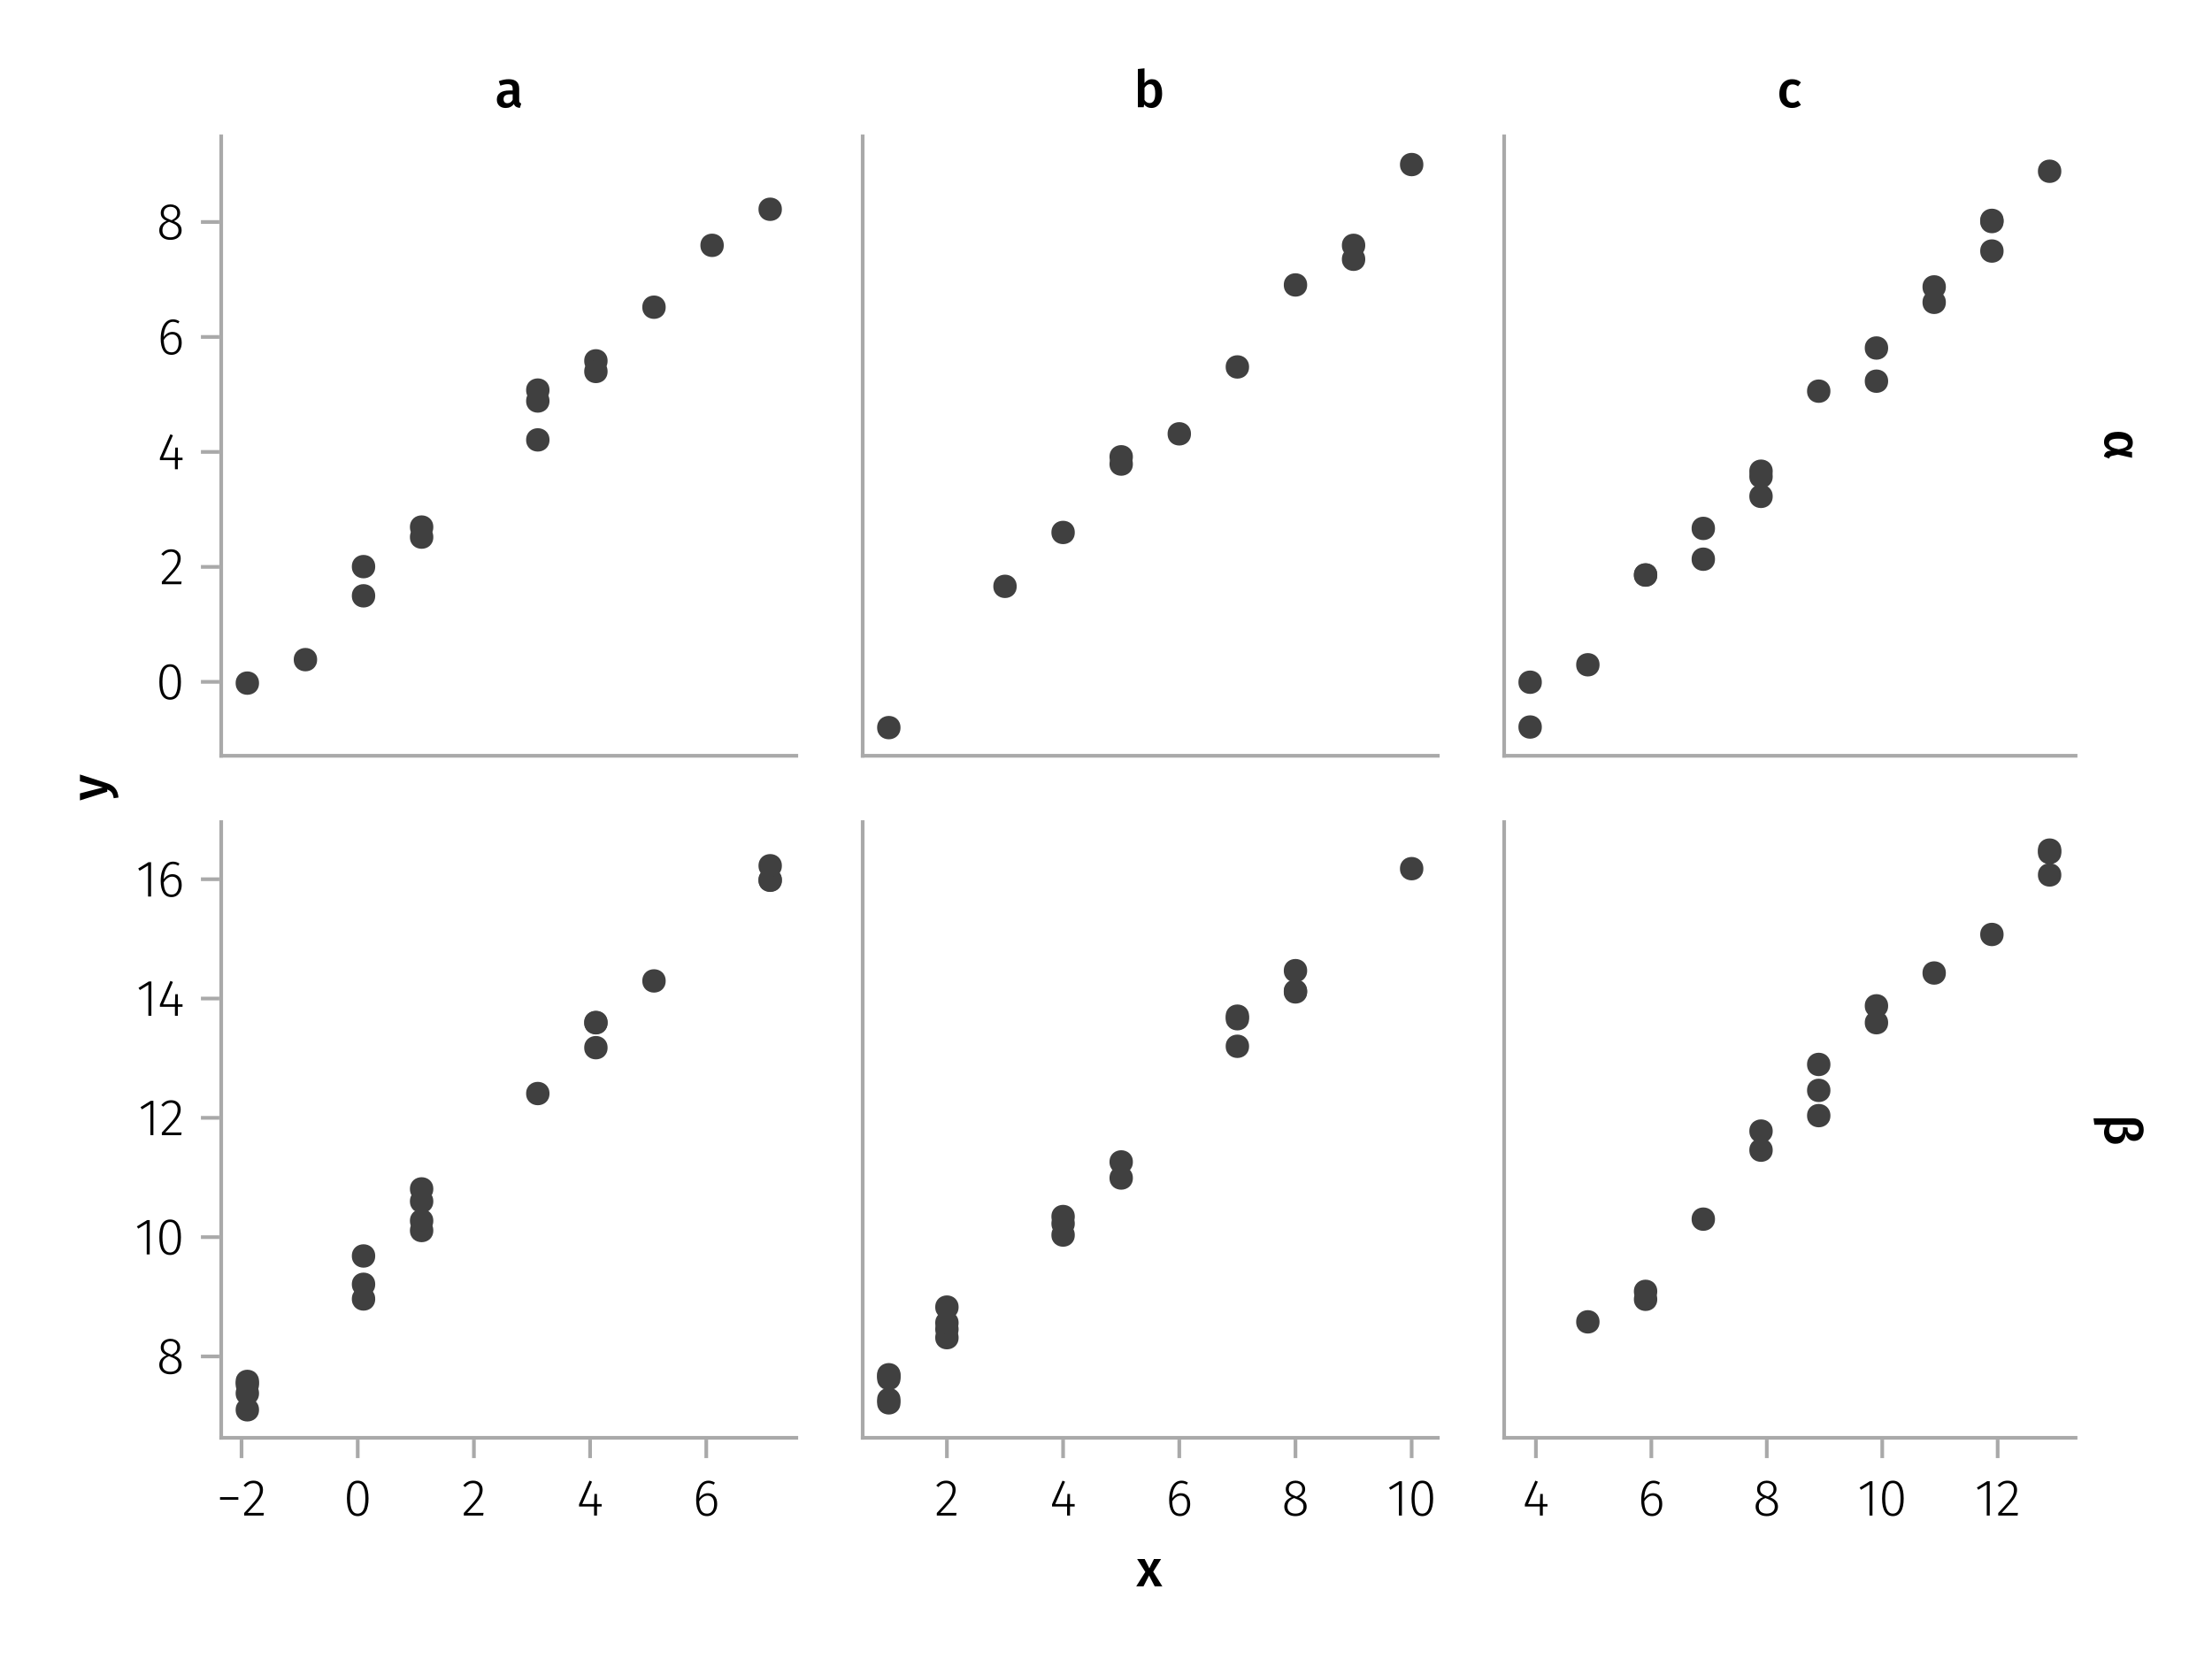 <?xml version="1.0" encoding="UTF-8"?>
<svg xmlns="http://www.w3.org/2000/svg" xmlns:xlink="http://www.w3.org/1999/xlink" width="600" height="450" viewBox="0 0 600 450">
<defs>
<g>
<g id="glyph-0-0-41eafbce">
<path d="M 3.844 -9.469 C 4.812 -9.469 5.539 -9.055 6.031 -8.234 C 6.531 -7.422 6.781 -6.223 6.781 -4.641 C 6.781 -3.078 6.531 -1.883 6.031 -1.062 C 5.531 -0.25 4.801 0.156 3.844 0.156 C 2.883 0.156 2.156 -0.25 1.656 -1.062 C 1.164 -1.883 0.922 -3.082 0.922 -4.656 C 0.922 -6.238 1.164 -7.438 1.656 -8.25 C 2.156 -9.062 2.883 -9.469 3.844 -9.469 Z M 3.844 -8.797 C 2.457 -8.797 1.766 -7.414 1.766 -4.656 C 1.766 -1.895 2.457 -0.516 3.844 -0.516 C 4.531 -0.516 5.047 -0.848 5.391 -1.516 C 5.742 -2.191 5.922 -3.234 5.922 -4.641 C 5.922 -6.055 5.742 -7.102 5.391 -7.781 C 5.047 -8.457 4.531 -8.797 3.844 -8.797 Z M 3.844 -8.797 "/>
</g>
<g id="glyph-0-1-41eafbce">
<path d="M 4.094 -9.312 L 4.094 0 L 3.281 0 L 3.281 -8.406 L 0.984 -6.984 L 0.609 -7.594 L 3.391 -9.312 Z M 4.094 -9.312 "/>
</g>
<g id="glyph-0-2-41eafbce">
<path d="M 6.766 -3.125 L 6.766 -2.453 L 5.5 -2.453 L 5.5 0 L 4.703 0 L 4.703 -2.453 L 0.625 -2.453 L 0.625 -3.047 L 3.469 -9.469 L 4.156 -9.188 L 1.5 -3.125 L 4.703 -3.125 L 4.797 -5.859 L 5.5 -5.859 L 5.5 -3.125 Z M 6.766 -3.125 "/>
</g>
<g id="glyph-1-0-41eafbce">
<path d="M 3.156 -9.469 C 3.938 -9.469 4.555 -9.238 5.016 -8.781 C 5.484 -8.32 5.719 -7.734 5.719 -7.016 C 5.719 -6.41 5.586 -5.844 5.328 -5.312 C 5.078 -4.781 4.68 -4.195 4.141 -3.562 C 3.609 -2.926 2.742 -1.977 1.547 -0.719 L 5.969 -0.719 L 5.859 0 L 0.609 0 L 0.609 -0.688 C 1.879 -2.051 2.789 -3.062 3.344 -3.719 C 3.906 -4.375 4.301 -4.941 4.531 -5.422 C 4.758 -5.898 4.875 -6.414 4.875 -6.969 C 4.875 -7.52 4.711 -7.957 4.391 -8.281 C 4.066 -8.613 3.641 -8.781 3.109 -8.781 C 2.68 -8.781 2.301 -8.691 1.969 -8.516 C 1.633 -8.336 1.316 -8.07 1.016 -7.719 L 0.469 -8.141 C 0.832 -8.586 1.234 -8.922 1.672 -9.141 C 2.109 -9.359 2.602 -9.469 3.156 -9.469 Z M 3.156 -9.469 "/>
</g>
<g id="glyph-1-1-41eafbce">
<path d="M 4.141 -6.062 C 4.859 -6.062 5.453 -5.812 5.922 -5.312 C 6.391 -4.812 6.625 -4.086 6.625 -3.141 C 6.625 -2.473 6.504 -1.891 6.266 -1.391 C 6.023 -0.891 5.695 -0.504 5.281 -0.234 C 4.863 0.023 4.395 0.156 3.875 0.156 C 2.852 0.156 2.102 -0.238 1.625 -1.031 C 1.156 -1.82 0.922 -2.879 0.922 -4.203 C 0.922 -5.273 1.055 -6.207 1.328 -7 C 1.598 -7.789 1.984 -8.398 2.484 -8.828 C 2.992 -9.254 3.594 -9.469 4.281 -9.469 C 4.906 -9.469 5.484 -9.285 6.016 -8.922 L 5.672 -8.359 C 5.223 -8.648 4.754 -8.797 4.266 -8.797 C 3.516 -8.797 2.914 -8.414 2.469 -7.656 C 2.02 -6.906 1.781 -5.914 1.75 -4.688 C 2.375 -5.602 3.172 -6.062 4.141 -6.062 Z M 3.875 -0.516 C 4.488 -0.516 4.961 -0.75 5.297 -1.219 C 5.629 -1.695 5.797 -2.328 5.797 -3.109 C 5.797 -3.879 5.633 -4.453 5.312 -4.828 C 4.988 -5.203 4.562 -5.391 4.031 -5.391 C 3.562 -5.391 3.133 -5.25 2.75 -4.969 C 2.363 -4.695 2.031 -4.32 1.75 -3.844 C 1.781 -2.758 1.961 -1.93 2.297 -1.359 C 2.629 -0.797 3.156 -0.516 3.875 -0.516 Z M 3.875 -0.516 "/>
</g>
<g id="glyph-1-2-41eafbce">
<path d="M 3.844 -9.469 C 4.812 -9.469 5.539 -9.055 6.031 -8.234 C 6.531 -7.422 6.781 -6.223 6.781 -4.641 C 6.781 -3.078 6.531 -1.883 6.031 -1.062 C 5.531 -0.25 4.801 0.156 3.844 0.156 C 2.883 0.156 2.156 -0.25 1.656 -1.062 C 1.164 -1.883 0.922 -3.082 0.922 -4.656 C 0.922 -6.238 1.164 -7.438 1.656 -8.25 C 2.156 -9.062 2.883 -9.469 3.844 -9.469 Z M 3.844 -8.797 C 2.457 -8.797 1.766 -7.414 1.766 -4.656 C 1.766 -1.895 2.457 -0.516 3.844 -0.516 C 4.531 -0.516 5.047 -0.848 5.391 -1.516 C 5.742 -2.191 5.922 -3.234 5.922 -4.641 C 5.922 -6.055 5.742 -7.102 5.391 -7.781 C 5.047 -8.457 4.531 -8.797 3.844 -8.797 Z M 3.844 -8.797 "/>
</g>
<g id="glyph-2-0-41eafbce">
<path d="M 6.766 -3.125 L 6.766 -2.453 L 5.5 -2.453 L 5.5 0 L 4.703 0 L 4.703 -2.453 L 0.625 -2.453 L 0.625 -3.047 L 3.469 -9.469 L 4.156 -9.188 L 1.5 -3.125 L 4.703 -3.125 L 4.797 -5.859 L 5.5 -5.859 L 5.5 -3.125 Z M 6.766 -3.125 "/>
</g>
<g id="glyph-3-0-41eafbce">
<path d="M 4.719 -4.922 C 5.438 -4.641 5.961 -4.301 6.297 -3.906 C 6.629 -3.52 6.797 -3.023 6.797 -2.422 C 6.797 -1.91 6.664 -1.457 6.406 -1.062 C 6.145 -0.676 5.785 -0.375 5.328 -0.156 C 4.867 0.051 4.336 0.156 3.734 0.156 C 3.141 0.156 2.613 0.051 2.156 -0.156 C 1.707 -0.375 1.359 -0.676 1.109 -1.062 C 0.859 -1.457 0.734 -1.906 0.734 -2.406 C 0.734 -3.602 1.406 -4.469 2.75 -5 C 2.195 -5.25 1.789 -5.539 1.531 -5.875 C 1.27 -6.207 1.141 -6.629 1.141 -7.141 C 1.141 -7.617 1.258 -8.035 1.5 -8.391 C 1.75 -8.742 2.07 -9.008 2.469 -9.188 C 2.875 -9.375 3.305 -9.469 3.766 -9.469 C 4.223 -9.469 4.648 -9.379 5.047 -9.203 C 5.453 -9.023 5.773 -8.758 6.016 -8.406 C 6.266 -8.062 6.391 -7.645 6.391 -7.156 C 6.391 -6.664 6.254 -6.242 5.984 -5.891 C 5.723 -5.547 5.301 -5.223 4.719 -4.922 Z M 1.953 -7.125 C 1.953 -6.676 2.082 -6.32 2.344 -6.062 C 2.602 -5.801 3.051 -5.551 3.688 -5.312 L 4.109 -5.172 C 4.641 -5.453 5.02 -5.738 5.25 -6.031 C 5.477 -6.332 5.594 -6.695 5.594 -7.125 C 5.594 -7.656 5.426 -8.066 5.094 -8.359 C 4.758 -8.66 4.316 -8.812 3.766 -8.812 C 3.234 -8.812 2.797 -8.66 2.453 -8.359 C 2.117 -8.066 1.953 -7.656 1.953 -7.125 Z M 3.75 -0.531 C 4.414 -0.531 4.945 -0.695 5.344 -1.031 C 5.738 -1.363 5.938 -1.828 5.938 -2.422 C 5.938 -2.797 5.863 -3.102 5.719 -3.344 C 5.582 -3.594 5.367 -3.805 5.078 -3.984 C 4.785 -4.172 4.379 -4.363 3.859 -4.562 L 3.391 -4.75 C 2.766 -4.5 2.305 -4.188 2.016 -3.812 C 1.734 -3.438 1.594 -2.969 1.594 -2.406 C 1.594 -1.812 1.785 -1.348 2.172 -1.016 C 2.566 -0.691 3.094 -0.531 3.75 -0.531 Z M 3.75 -0.531 "/>
</g>
<g id="glyph-4-0-41eafbce">
<path d="M 0.969 -4.281 L 0.969 -5 L 5.938 -5 L 5.938 -4.281 Z M 0.969 -4.281 "/>
</g>
<g id="glyph-4-1-41eafbce">
<path d="M 6.766 -3.125 L 6.766 -2.453 L 5.5 -2.453 L 5.5 0 L 4.703 0 L 4.703 -2.453 L 0.625 -2.453 L 0.625 -3.047 L 3.469 -9.469 L 4.156 -9.188 L 1.5 -3.125 L 4.703 -3.125 L 4.797 -5.859 L 5.5 -5.859 L 5.5 -3.125 Z M 6.766 -3.125 "/>
</g>
<g id="glyph-4-2-41eafbce">
<path d="M 4.719 -4.922 C 5.438 -4.641 5.961 -4.301 6.297 -3.906 C 6.629 -3.52 6.797 -3.023 6.797 -2.422 C 6.797 -1.91 6.664 -1.457 6.406 -1.062 C 6.145 -0.676 5.785 -0.375 5.328 -0.156 C 4.867 0.051 4.336 0.156 3.734 0.156 C 3.141 0.156 2.613 0.051 2.156 -0.156 C 1.707 -0.375 1.359 -0.676 1.109 -1.062 C 0.859 -1.457 0.734 -1.906 0.734 -2.406 C 0.734 -3.602 1.406 -4.469 2.75 -5 C 2.195 -5.25 1.789 -5.539 1.531 -5.875 C 1.27 -6.207 1.141 -6.629 1.141 -7.141 C 1.141 -7.617 1.258 -8.035 1.5 -8.391 C 1.75 -8.742 2.07 -9.008 2.469 -9.188 C 2.875 -9.375 3.305 -9.469 3.766 -9.469 C 4.223 -9.469 4.648 -9.379 5.047 -9.203 C 5.453 -9.023 5.773 -8.758 6.016 -8.406 C 6.266 -8.062 6.391 -7.645 6.391 -7.156 C 6.391 -6.664 6.254 -6.242 5.984 -5.891 C 5.723 -5.547 5.301 -5.223 4.719 -4.922 Z M 1.953 -7.125 C 1.953 -6.676 2.082 -6.32 2.344 -6.062 C 2.602 -5.801 3.051 -5.551 3.688 -5.312 L 4.109 -5.172 C 4.641 -5.453 5.02 -5.738 5.25 -6.031 C 5.477 -6.332 5.594 -6.695 5.594 -7.125 C 5.594 -7.656 5.426 -8.066 5.094 -8.359 C 4.758 -8.66 4.316 -8.812 3.766 -8.812 C 3.234 -8.812 2.797 -8.66 2.453 -8.359 C 2.117 -8.066 1.953 -7.656 1.953 -7.125 Z M 3.75 -0.531 C 4.414 -0.531 4.945 -0.695 5.344 -1.031 C 5.738 -1.363 5.938 -1.828 5.938 -2.422 C 5.938 -2.797 5.863 -3.102 5.719 -3.344 C 5.582 -3.594 5.367 -3.805 5.078 -3.984 C 4.785 -4.172 4.379 -4.363 3.859 -4.562 L 3.391 -4.75 C 2.766 -4.5 2.305 -4.188 2.016 -3.812 C 1.734 -3.438 1.594 -2.969 1.594 -2.406 C 1.594 -1.812 1.785 -1.348 2.172 -1.016 C 2.566 -0.691 3.094 -0.531 3.75 -0.531 Z M 3.75 -0.531 "/>
</g>
<g id="glyph-4-3-41eafbce">
<path d="M 4.094 -9.312 L 4.094 0 L 3.281 0 L 3.281 -8.406 L 0.984 -6.984 L 0.609 -7.594 L 3.391 -9.312 Z M 4.094 -9.312 "/>
</g>
<g id="glyph-5-0-41eafbce">
<path d="M 3.156 -9.469 C 3.938 -9.469 4.555 -9.238 5.016 -8.781 C 5.484 -8.32 5.719 -7.734 5.719 -7.016 C 5.719 -6.41 5.586 -5.844 5.328 -5.312 C 5.078 -4.781 4.68 -4.195 4.141 -3.562 C 3.609 -2.926 2.742 -1.977 1.547 -0.719 L 5.969 -0.719 L 5.859 0 L 0.609 0 L 0.609 -0.688 C 1.879 -2.051 2.789 -3.062 3.344 -3.719 C 3.906 -4.375 4.301 -4.941 4.531 -5.422 C 4.758 -5.898 4.875 -6.414 4.875 -6.969 C 4.875 -7.52 4.711 -7.957 4.391 -8.281 C 4.066 -8.613 3.641 -8.781 3.109 -8.781 C 2.68 -8.781 2.301 -8.691 1.969 -8.516 C 1.633 -8.336 1.316 -8.07 1.016 -7.719 L 0.469 -8.141 C 0.832 -8.586 1.234 -8.922 1.672 -9.141 C 2.109 -9.359 2.602 -9.469 3.156 -9.469 Z M 3.156 -9.469 "/>
</g>
<g id="glyph-6-0-41eafbce">
<path d="M 4.141 -6.062 C 4.859 -6.062 5.453 -5.812 5.922 -5.312 C 6.391 -4.812 6.625 -4.086 6.625 -3.141 C 6.625 -2.473 6.504 -1.891 6.266 -1.391 C 6.023 -0.891 5.695 -0.504 5.281 -0.234 C 4.863 0.023 4.395 0.156 3.875 0.156 C 2.852 0.156 2.102 -0.238 1.625 -1.031 C 1.156 -1.82 0.922 -2.879 0.922 -4.203 C 0.922 -5.273 1.055 -6.207 1.328 -7 C 1.598 -7.789 1.984 -8.398 2.484 -8.828 C 2.992 -9.254 3.594 -9.469 4.281 -9.469 C 4.906 -9.469 5.484 -9.285 6.016 -8.922 L 5.672 -8.359 C 5.223 -8.648 4.754 -8.797 4.266 -8.797 C 3.516 -8.797 2.914 -8.414 2.469 -7.656 C 2.02 -6.906 1.781 -5.914 1.75 -4.688 C 2.375 -5.602 3.172 -6.062 4.141 -6.062 Z M 3.875 -0.516 C 4.488 -0.516 4.961 -0.75 5.297 -1.219 C 5.629 -1.695 5.797 -2.328 5.797 -3.109 C 5.797 -3.879 5.633 -4.453 5.312 -4.828 C 4.988 -5.203 4.562 -5.391 4.031 -5.391 C 3.562 -5.391 3.133 -5.25 2.75 -4.969 C 2.363 -4.695 2.031 -4.32 1.75 -3.844 C 1.781 -2.758 1.961 -1.93 2.297 -1.359 C 2.629 -0.797 3.156 -0.516 3.875 -0.516 Z M 3.875 -0.516 "/>
</g>
<g id="glyph-6-1-41eafbce">
<path d="M 3.156 -9.469 C 3.938 -9.469 4.555 -9.238 5.016 -8.781 C 5.484 -8.32 5.719 -7.734 5.719 -7.016 C 5.719 -6.41 5.586 -5.844 5.328 -5.312 C 5.078 -4.781 4.68 -4.195 4.141 -3.562 C 3.609 -2.926 2.742 -1.977 1.547 -0.719 L 5.969 -0.719 L 5.859 0 L 0.609 0 L 0.609 -0.688 C 1.879 -2.051 2.789 -3.062 3.344 -3.719 C 3.906 -4.375 4.301 -4.941 4.531 -5.422 C 4.758 -5.898 4.875 -6.414 4.875 -6.969 C 4.875 -7.52 4.711 -7.957 4.391 -8.281 C 4.066 -8.613 3.641 -8.781 3.109 -8.781 C 2.68 -8.781 2.301 -8.691 1.969 -8.516 C 1.633 -8.336 1.316 -8.07 1.016 -7.719 L 0.469 -8.141 C 0.832 -8.586 1.234 -8.922 1.672 -9.141 C 2.109 -9.359 2.602 -9.469 3.156 -9.469 Z M 3.156 -9.469 "/>
</g>
<g id="glyph-6-2-41eafbce">
<path d="M 6.766 -3.125 L 6.766 -2.453 L 5.5 -2.453 L 5.5 0 L 4.703 0 L 4.703 -2.453 L 0.625 -2.453 L 0.625 -3.047 L 3.469 -9.469 L 4.156 -9.188 L 1.5 -3.125 L 4.703 -3.125 L 4.797 -5.859 L 5.5 -5.859 L 5.5 -3.125 Z M 6.766 -3.125 "/>
</g>
<g id="glyph-6-3-41eafbce">
<path d="M 4.719 -4.922 C 5.438 -4.641 5.961 -4.301 6.297 -3.906 C 6.629 -3.52 6.797 -3.023 6.797 -2.422 C 6.797 -1.91 6.664 -1.457 6.406 -1.062 C 6.145 -0.676 5.785 -0.375 5.328 -0.156 C 4.867 0.051 4.336 0.156 3.734 0.156 C 3.141 0.156 2.613 0.051 2.156 -0.156 C 1.707 -0.375 1.359 -0.676 1.109 -1.062 C 0.859 -1.457 0.734 -1.906 0.734 -2.406 C 0.734 -3.602 1.406 -4.469 2.75 -5 C 2.195 -5.25 1.789 -5.539 1.531 -5.875 C 1.27 -6.207 1.141 -6.629 1.141 -7.141 C 1.141 -7.617 1.258 -8.035 1.5 -8.391 C 1.75 -8.742 2.07 -9.008 2.469 -9.188 C 2.875 -9.375 3.305 -9.469 3.766 -9.469 C 4.223 -9.469 4.648 -9.379 5.047 -9.203 C 5.453 -9.023 5.773 -8.758 6.016 -8.406 C 6.266 -8.062 6.391 -7.645 6.391 -7.156 C 6.391 -6.664 6.254 -6.242 5.984 -5.891 C 5.723 -5.547 5.301 -5.223 4.719 -4.922 Z M 1.953 -7.125 C 1.953 -6.676 2.082 -6.32 2.344 -6.062 C 2.602 -5.801 3.051 -5.551 3.688 -5.312 L 4.109 -5.172 C 4.641 -5.453 5.02 -5.738 5.25 -6.031 C 5.477 -6.332 5.594 -6.695 5.594 -7.125 C 5.594 -7.656 5.426 -8.066 5.094 -8.359 C 4.758 -8.66 4.316 -8.812 3.766 -8.812 C 3.234 -8.812 2.797 -8.66 2.453 -8.359 C 2.117 -8.066 1.953 -7.656 1.953 -7.125 Z M 3.75 -0.531 C 4.414 -0.531 4.945 -0.695 5.344 -1.031 C 5.738 -1.363 5.938 -1.828 5.938 -2.422 C 5.938 -2.797 5.863 -3.102 5.719 -3.344 C 5.582 -3.594 5.367 -3.805 5.078 -3.984 C 4.785 -4.172 4.379 -4.363 3.859 -4.562 L 3.391 -4.75 C 2.766 -4.5 2.305 -4.188 2.016 -3.812 C 1.734 -3.438 1.594 -2.969 1.594 -2.406 C 1.594 -1.812 1.785 -1.348 2.172 -1.016 C 2.566 -0.691 3.094 -0.531 3.75 -0.531 Z M 3.75 -0.531 "/>
</g>
<g id="glyph-6-4-41eafbce">
<path d="M 4.094 -9.312 L 4.094 0 L 3.281 0 L 3.281 -8.406 L 0.984 -6.984 L 0.609 -7.594 L 3.391 -9.312 Z M 4.094 -9.312 "/>
</g>
<g id="glyph-7-0-41eafbce">
<path d="M 4.094 -9.312 L 4.094 0 L 3.281 0 L 3.281 -8.406 L 0.984 -6.984 L 0.609 -7.594 L 3.391 -9.312 Z M 4.094 -9.312 "/>
</g>
<g id="glyph-8-0-41eafbce">
<path d="M 4.094 -9.312 L 4.094 0 L 3.281 0 L 3.281 -8.406 L 0.984 -6.984 L 0.609 -7.594 L 3.391 -9.312 Z M 4.094 -9.312 "/>
</g>
<g id="glyph-9-0-41eafbce">
<path d="M 4.141 -6.062 C 4.859 -6.062 5.453 -5.812 5.922 -5.312 C 6.391 -4.812 6.625 -4.086 6.625 -3.141 C 6.625 -2.473 6.504 -1.891 6.266 -1.391 C 6.023 -0.891 5.695 -0.504 5.281 -0.234 C 4.863 0.023 4.395 0.156 3.875 0.156 C 2.852 0.156 2.102 -0.238 1.625 -1.031 C 1.156 -1.82 0.922 -2.879 0.922 -4.203 C 0.922 -5.273 1.055 -6.207 1.328 -7 C 1.598 -7.789 1.984 -8.398 2.484 -8.828 C 2.992 -9.254 3.594 -9.469 4.281 -9.469 C 4.906 -9.469 5.484 -9.285 6.016 -8.922 L 5.672 -8.359 C 5.223 -8.648 4.754 -8.797 4.266 -8.797 C 3.516 -8.797 2.914 -8.414 2.469 -7.656 C 2.02 -6.906 1.781 -5.914 1.75 -4.688 C 2.375 -5.602 3.172 -6.062 4.141 -6.062 Z M 3.875 -0.516 C 4.488 -0.516 4.961 -0.75 5.297 -1.219 C 5.629 -1.695 5.797 -2.328 5.797 -3.109 C 5.797 -3.879 5.633 -4.453 5.312 -4.828 C 4.988 -5.203 4.562 -5.391 4.031 -5.391 C 3.562 -5.391 3.133 -5.25 2.75 -4.969 C 2.363 -4.695 2.031 -4.32 1.75 -3.844 C 1.781 -2.758 1.961 -1.93 2.297 -1.359 C 2.629 -0.797 3.156 -0.516 3.875 -0.516 Z M 3.875 -0.516 "/>
</g>
<g id="glyph-10-0-41eafbce">
<path d="M 4.719 -4.922 C 5.438 -4.641 5.961 -4.301 6.297 -3.906 C 6.629 -3.52 6.797 -3.023 6.797 -2.422 C 6.797 -1.91 6.664 -1.457 6.406 -1.062 C 6.145 -0.676 5.785 -0.375 5.328 -0.156 C 4.867 0.051 4.336 0.156 3.734 0.156 C 3.141 0.156 2.613 0.051 2.156 -0.156 C 1.707 -0.375 1.359 -0.676 1.109 -1.062 C 0.859 -1.457 0.734 -1.906 0.734 -2.406 C 0.734 -3.602 1.406 -4.469 2.75 -5 C 2.195 -5.25 1.789 -5.539 1.531 -5.875 C 1.27 -6.207 1.141 -6.629 1.141 -7.141 C 1.141 -7.617 1.258 -8.035 1.5 -8.391 C 1.75 -8.742 2.07 -9.008 2.469 -9.188 C 2.875 -9.375 3.305 -9.469 3.766 -9.469 C 4.223 -9.469 4.648 -9.379 5.047 -9.203 C 5.453 -9.023 5.773 -8.758 6.016 -8.406 C 6.266 -8.062 6.391 -7.645 6.391 -7.156 C 6.391 -6.664 6.254 -6.242 5.984 -5.891 C 5.723 -5.547 5.301 -5.223 4.719 -4.922 Z M 1.953 -7.125 C 1.953 -6.676 2.082 -6.32 2.344 -6.062 C 2.602 -5.801 3.051 -5.551 3.688 -5.312 L 4.109 -5.172 C 4.641 -5.453 5.02 -5.738 5.25 -6.031 C 5.477 -6.332 5.594 -6.695 5.594 -7.125 C 5.594 -7.656 5.426 -8.066 5.094 -8.359 C 4.758 -8.66 4.316 -8.812 3.766 -8.812 C 3.234 -8.812 2.797 -8.66 2.453 -8.359 C 2.117 -8.066 1.953 -7.656 1.953 -7.125 Z M 3.75 -0.531 C 4.414 -0.531 4.945 -0.695 5.344 -1.031 C 5.738 -1.363 5.938 -1.828 5.938 -2.422 C 5.938 -2.797 5.863 -3.102 5.719 -3.344 C 5.582 -3.594 5.367 -3.805 5.078 -3.984 C 4.785 -4.172 4.379 -4.363 3.859 -4.562 L 3.391 -4.75 C 2.766 -4.5 2.305 -4.188 2.016 -3.812 C 1.734 -3.438 1.594 -2.969 1.594 -2.406 C 1.594 -1.812 1.785 -1.348 2.172 -1.016 C 2.566 -0.691 3.094 -0.531 3.75 -0.531 Z M 3.75 -0.531 "/>
</g>
<g id="glyph-10-1-41eafbce">
<path d="M 4.094 -9.312 L 4.094 0 L 3.281 0 L 3.281 -8.406 L 0.984 -6.984 L 0.609 -7.594 L 3.391 -9.312 Z M 4.094 -9.312 "/>
</g>
<g id="glyph-10-2-41eafbce">
<path d="M 3.844 -9.469 C 4.812 -9.469 5.539 -9.055 6.031 -8.234 C 6.531 -7.422 6.781 -6.223 6.781 -4.641 C 6.781 -3.078 6.531 -1.883 6.031 -1.062 C 5.531 -0.25 4.801 0.156 3.844 0.156 C 2.883 0.156 2.156 -0.25 1.656 -1.062 C 1.164 -1.883 0.922 -3.082 0.922 -4.656 C 0.922 -6.238 1.164 -7.438 1.656 -8.25 C 2.156 -9.062 2.883 -9.469 3.844 -9.469 Z M 3.844 -8.797 C 2.457 -8.797 1.766 -7.414 1.766 -4.656 C 1.766 -1.895 2.457 -0.516 3.844 -0.516 C 4.531 -0.516 5.047 -0.848 5.391 -1.516 C 5.742 -2.191 5.922 -3.234 5.922 -4.641 C 5.922 -6.055 5.742 -7.102 5.391 -7.781 C 5.047 -8.457 4.531 -8.797 3.844 -8.797 Z M 3.844 -8.797 "/>
</g>
<g id="glyph-11-0-41eafbce">
<path d="M 3.844 -9.469 C 4.812 -9.469 5.539 -9.055 6.031 -8.234 C 6.531 -7.422 6.781 -6.223 6.781 -4.641 C 6.781 -3.078 6.531 -1.883 6.031 -1.062 C 5.531 -0.25 4.801 0.156 3.844 0.156 C 2.883 0.156 2.156 -0.25 1.656 -1.062 C 1.164 -1.883 0.922 -3.082 0.922 -4.656 C 0.922 -6.238 1.164 -7.438 1.656 -8.25 C 2.156 -9.062 2.883 -9.469 3.844 -9.469 Z M 3.844 -8.797 C 2.457 -8.797 1.766 -7.414 1.766 -4.656 C 1.766 -1.895 2.457 -0.516 3.844 -0.516 C 4.531 -0.516 5.047 -0.848 5.391 -1.516 C 5.742 -2.191 5.922 -3.234 5.922 -4.641 C 5.922 -6.055 5.742 -7.102 5.391 -7.781 C 5.047 -8.457 4.531 -8.797 3.844 -8.797 Z M 3.844 -8.797 "/>
</g>
<g id="glyph-12-0-41eafbce">
<path d="M 4.094 -9.312 L 4.094 0 L 3.281 0 L 3.281 -8.406 L 0.984 -6.984 L 0.609 -7.594 L 3.391 -9.312 Z M 4.094 -9.312 "/>
</g>
<g id="glyph-13-0-41eafbce">
<path d="M 0.031 -4.656 C 0.945 -4.363 1.656 -3.91 2.156 -3.297 C 2.664 -2.691 2.961 -1.863 3.047 -0.812 L 1.75 -0.625 C 1.676 -1.113 1.57 -1.504 1.438 -1.797 C 1.301 -2.086 1.117 -2.32 0.891 -2.5 C 0.672 -2.676 0.375 -2.844 0 -3 L 0 -2.375 L -7.406 -0.031 L -7.406 -1.938 L -1.188 -3.547 L -7.406 -5.219 L -7.406 -7.062 Z M 0.031 -4.656 "/>
</g>
<g id="glyph-14-0-41eafbce">
<path d="M 7.609 3.562 C 7.609 4.188 7.441 4.68 7.109 5.047 C 6.773 5.41 6.242 5.66 5.516 5.797 L 7.406 6.094 L 7.406 7.656 L 3.562 6.781 L 1.922 7.141 C 1.703 7.191 1.535 7.273 1.422 7.391 C 1.316 7.504 1.234 7.664 1.172 7.875 L -0.203 7.281 C -0.16 6.883 -0.031 6.555 0.188 6.297 C 0.414 6.035 0.723 5.867 1.109 5.797 L 1.734 5.688 C 1.109 5.445 0.629 5.145 0.297 4.781 C -0.035 4.414 -0.203 3.945 -0.203 3.375 C -0.203 2.508 0.125 1.832 0.781 1.344 C 1.438 0.852 2.391 0.609 3.641 0.609 C 4.41 0.609 5.098 0.719 5.703 0.938 C 6.305 1.164 6.773 1.504 7.109 1.953 C 7.441 2.398 7.609 2.938 7.609 3.562 Z M 6.266 3.75 C 6.266 3.344 6.039 3.023 5.594 2.797 C 5.156 2.566 4.504 2.453 3.641 2.453 C 1.973 2.453 1.141 2.867 1.141 3.703 C 1.141 4.055 1.328 4.367 1.703 4.641 C 2.086 4.922 2.781 5.156 3.781 5.344 C 4.719 5.176 5.363 4.973 5.719 4.734 C 6.082 4.492 6.266 4.164 6.266 3.75 Z M 6.266 3.75 "/>
</g>
<g id="glyph-15-0-41eafbce">
<path d="M 5.672 5.203 C 5.598 5.992 5.352 6.656 4.938 7.188 C 4.52 7.719 3.832 7.984 2.875 7.984 C 2.258 7.984 1.719 7.844 1.25 7.562 C 0.789 7.281 0.43 6.898 0.172 6.422 C -0.078 5.953 -0.203 5.426 -0.203 4.844 C -0.203 4.125 0.02 3.453 0.469 2.828 L -2.812 2.828 L -3.047 1.078 L 7.609 1.078 C 8.535 1.078 9.258 1.359 9.781 1.922 C 10.301 2.484 10.562 3.238 10.562 4.188 C 10.562 4.781 10.453 5.305 10.234 5.766 C 10.016 6.223 9.707 6.578 9.312 6.828 C 8.914 7.078 8.461 7.203 7.953 7.203 C 7.328 7.203 6.816 7.02 6.422 6.656 C 6.035 6.301 5.785 5.816 5.672 5.203 Z M 1.188 4.484 C 1.188 4.973 1.336 5.375 1.641 5.688 C 1.953 6.008 2.398 6.172 2.984 6.172 C 4.285 6.172 4.938 5.477 4.938 4.094 L 4.938 3.453 L 6.203 3.594 L 6.203 4.109 C 6.203 4.523 6.336 4.859 6.609 5.109 C 6.879 5.359 7.285 5.484 7.828 5.484 C 8.305 5.484 8.66 5.363 8.891 5.125 C 9.129 4.895 9.25 4.578 9.25 4.172 C 9.25 3.273 8.703 2.828 7.609 2.828 L 1.656 2.828 C 1.344 3.266 1.188 3.816 1.188 4.484 Z M 1.188 4.484 "/>
</g>
<g id="glyph-16-0-41eafbce">
<path d="M 4.562 -3.969 L 7.047 0 L 4.969 0 L 3.438 -2.938 L 1.938 0 L -0.047 0 L 2.422 -3.906 L 0.203 -7.406 L 2.25 -7.406 L 3.516 -4.891 L 4.766 -7.406 L 6.703 -7.406 Z M 4.562 -3.969 "/>
</g>
<g id="glyph-17-0-41eafbce">
<path d="M 6.547 -1.953 C 6.547 -1.672 6.586 -1.461 6.672 -1.328 C 6.766 -1.191 6.91 -1.086 7.109 -1.016 L 6.734 0.188 C 6.316 0.145 5.973 0.039 5.703 -0.125 C 5.441 -0.289 5.238 -0.547 5.094 -0.891 C 4.844 -0.523 4.523 -0.25 4.141 -0.062 C 3.766 0.113 3.348 0.203 2.891 0.203 C 2.148 0.203 1.562 -0.004 1.125 -0.422 C 0.695 -0.836 0.484 -1.391 0.484 -2.078 C 0.484 -2.879 0.773 -3.488 1.359 -3.906 C 1.941 -4.332 2.773 -4.547 3.859 -4.547 L 4.781 -4.547 L 4.781 -4.969 C 4.781 -5.445 4.672 -5.781 4.453 -5.969 C 4.234 -6.164 3.883 -6.266 3.406 -6.266 C 2.863 -6.266 2.207 -6.129 1.438 -5.859 L 1.016 -7.078 C 1.941 -7.43 2.836 -7.609 3.703 -7.609 C 5.598 -7.609 6.547 -6.758 6.547 -5.062 Z M 3.359 -1.094 C 3.961 -1.094 4.438 -1.395 4.781 -2 L 4.781 -3.5 L 4.047 -3.5 C 2.891 -3.5 2.312 -3.07 2.312 -2.219 C 2.312 -1.863 2.398 -1.586 2.578 -1.391 C 2.754 -1.191 3.016 -1.094 3.359 -1.094 Z M 3.359 -1.094 "/>
</g>
<g id="glyph-18-0-41eafbce">
<path d="M 4.906 -7.609 C 5.77 -7.609 6.441 -7.266 6.922 -6.578 C 7.41 -5.898 7.656 -4.941 7.656 -3.703 C 7.656 -2.941 7.535 -2.266 7.297 -1.672 C 7.055 -1.078 6.719 -0.613 6.281 -0.281 C 5.844 0.039 5.328 0.203 4.734 0.203 C 4.328 0.203 3.957 0.117 3.625 -0.047 C 3.301 -0.211 3.016 -0.445 2.766 -0.75 L 2.656 0 L 1.078 0 L 1.078 -10.375 L 2.875 -10.562 L 2.875 -6.562 C 3.113 -6.895 3.406 -7.148 3.75 -7.328 C 4.102 -7.516 4.488 -7.609 4.906 -7.609 Z M 4.234 -1.141 C 4.723 -1.141 5.102 -1.344 5.375 -1.75 C 5.645 -2.164 5.781 -2.816 5.781 -3.703 C 5.781 -4.641 5.656 -5.301 5.406 -5.688 C 5.156 -6.07 4.801 -6.266 4.344 -6.266 C 3.77 -6.266 3.281 -5.93 2.875 -5.266 L 2.875 -1.984 C 3.031 -1.711 3.227 -1.504 3.469 -1.359 C 3.707 -1.211 3.961 -1.141 4.234 -1.141 Z M 4.234 -1.141 "/>
</g>
<g id="glyph-19-0-41eafbce">
<path d="M 4.062 -7.609 C 4.539 -7.609 4.973 -7.539 5.359 -7.406 C 5.754 -7.27 6.125 -7.051 6.469 -6.75 L 5.672 -5.672 C 5.422 -5.859 5.176 -5.992 4.938 -6.078 C 4.707 -6.16 4.453 -6.203 4.172 -6.203 C 3.055 -6.203 2.5 -5.359 2.5 -3.672 C 2.5 -2.805 2.645 -2.188 2.938 -1.812 C 3.227 -1.438 3.641 -1.25 4.172 -1.25 C 4.43 -1.25 4.672 -1.289 4.891 -1.375 C 5.109 -1.457 5.367 -1.594 5.672 -1.781 L 6.469 -0.641 C 5.77 -0.078 4.973 0.203 4.078 0.203 C 3.367 0.203 2.75 0.047 2.219 -0.266 C 1.695 -0.578 1.297 -1.02 1.016 -1.594 C 0.742 -2.176 0.609 -2.859 0.609 -3.641 C 0.609 -4.422 0.742 -5.113 1.016 -5.719 C 1.297 -6.32 1.695 -6.785 2.219 -7.109 C 2.75 -7.441 3.363 -7.609 4.062 -7.609 Z M 4.062 -7.609 "/>
</g>
</g>
</defs>
<rect x="-60" y="-45" width="720" height="540" fill="rgb(100%, 100%, 100%)" fill-opacity="1"/>
<path fill-rule="nonzero" fill="rgb(100%, 100%, 100%)" fill-opacity="1" d="M 60 205 L 216 205 L 216 37 L 60 37 Z M 60 205 "/>
<path fill-rule="nonzero" fill="rgb(100%, 100%, 100%)" fill-opacity="1" d="M 60 390 L 216 390 L 216 223 L 60 223 Z M 60 390 "/>
<path fill-rule="nonzero" fill="rgb(100%, 100%, 100%)" fill-opacity="1" d="M 234 205 L 390 205 L 390 37 L 234 37 Z M 234 205 "/>
<path fill-rule="nonzero" fill="rgb(100%, 100%, 100%)" fill-opacity="1" d="M 234 390 L 390 390 L 390 223 L 234 223 Z M 234 390 "/>
<path fill-rule="nonzero" fill="rgb(100%, 100%, 100%)" fill-opacity="1" d="M 408 205 L 563 205 L 563 37 L 408 37 Z M 408 205 "/>
<path fill-rule="nonzero" fill="rgb(100%, 100%, 100%)" fill-opacity="1" d="M 408 390 L 563 390 L 563 223 L 408 223 Z M 408 390 "/>
<g fill="rgb(0%, 0%, 0%)" fill-opacity="1">
<use xlink:href="#glyph-0-0-41eafbce" x="42.3" y="189.641"/>
</g>
<g fill="rgb(0%, 0%, 0%)" fill-opacity="1">
<use xlink:href="#glyph-1-0-41eafbce" x="43.294" y="158.457"/>
</g>
<g fill="rgb(0%, 0%, 0%)" fill-opacity="1">
<use xlink:href="#glyph-2-0-41eafbce" x="42.748" y="127.273"/>
</g>
<g fill="rgb(0%, 0%, 0%)" fill-opacity="1">
<use xlink:href="#glyph-1-1-41eafbce" x="42.664" y="96.089"/>
</g>
<g fill="rgb(0%, 0%, 0%)" fill-opacity="1">
<use xlink:href="#glyph-3-0-41eafbce" x="42.468" y="64.905"/>
</g>
<path fill-rule="nonzero" fill="rgb(25.098%, 25.098%, 25.098%)" fill-opacity="1" d="M 164.809 97.883 C 164.809 93.652 158.465 93.652 158.465 97.883 C 158.465 102.113 164.809 102.113 164.809 97.883 Z M 164.809 97.883 "/>
<path fill-rule="nonzero" fill="rgb(25.098%, 25.098%, 25.098%)" fill-opacity="1" d="M 149.051 108.766 C 149.051 104.535 142.707 104.535 142.707 108.766 C 142.707 112.996 149.051 112.996 149.051 108.766 Z M 149.051 108.766 "/>
<path fill-rule="nonzero" fill="rgb(25.098%, 25.098%, 25.098%)" fill-opacity="1" d="M 101.777 153.695 C 101.777 149.465 95.434 149.465 95.434 153.695 C 95.434 157.926 101.777 157.926 101.777 153.695 Z M 101.777 153.695 "/>
<path fill-rule="nonzero" fill="rgb(25.098%, 25.098%, 25.098%)" fill-opacity="1" d="M 70.262 185.293 C 70.262 181.062 63.918 181.062 63.918 185.293 C 63.918 189.523 70.262 189.523 70.262 185.293 Z M 70.262 185.293 "/>
<path fill-rule="nonzero" fill="rgb(25.098%, 25.098%, 25.098%)" fill-opacity="1" d="M 101.777 161.617 C 101.777 157.387 95.434 157.387 95.434 161.617 C 95.434 165.844 101.777 165.844 101.777 161.617 Z M 101.777 161.617 "/>
<path fill-rule="nonzero" fill="rgb(25.098%, 25.098%, 25.098%)" fill-opacity="1" d="M 149.051 105.809 C 149.051 101.578 142.707 101.578 142.707 105.809 C 142.707 110.039 149.051 110.039 149.051 105.809 Z M 149.051 105.809 "/>
<path fill-rule="nonzero" fill="rgb(25.098%, 25.098%, 25.098%)" fill-opacity="1" d="M 86.02 178.926 C 86.02 174.695 79.676 174.695 79.676 178.926 C 79.676 183.156 86.02 183.156 86.02 178.926 Z M 86.02 178.926 "/>
<path fill-rule="nonzero" fill="rgb(25.098%, 25.098%, 25.098%)" fill-opacity="1" d="M 180.566 83.328 C 180.566 79.098 174.223 79.098 174.223 83.328 C 174.223 87.559 180.566 87.559 180.566 83.328 Z M 180.566 83.328 "/>
<path fill-rule="nonzero" fill="rgb(25.098%, 25.098%, 25.098%)" fill-opacity="1" d="M 196.324 66.547 C 196.324 62.316 189.98 62.316 189.98 66.547 C 189.98 70.777 196.324 70.777 196.324 66.547 Z M 196.324 66.547 "/>
<path fill-rule="nonzero" fill="rgb(25.098%, 25.098%, 25.098%)" fill-opacity="1" d="M 117.535 142.965 C 117.535 138.734 111.191 138.734 111.191 142.965 C 111.191 147.195 117.535 147.195 117.535 142.965 Z M 117.535 142.965 "/>
<path fill-rule="nonzero" fill="rgb(25.098%, 25.098%, 25.098%)" fill-opacity="1" d="M 117.535 145.691 C 117.535 141.461 111.191 141.461 111.191 145.691 C 111.191 149.918 117.535 149.918 117.535 145.691 Z M 117.535 145.691 "/>
<path fill-rule="nonzero" fill="rgb(25.098%, 25.098%, 25.098%)" fill-opacity="1" d="M 149.051 119.32 C 149.051 115.09 142.707 115.09 142.707 119.32 C 142.707 123.551 149.051 123.551 149.051 119.32 Z M 149.051 119.32 "/>
<path fill-rule="nonzero" fill="rgb(25.098%, 25.098%, 25.098%)" fill-opacity="1" d="M 164.809 100.758 C 164.809 96.527 158.465 96.527 158.465 100.758 C 158.465 104.984 164.809 104.984 164.809 100.758 Z M 164.809 100.758 "/>
<path fill-rule="nonzero" fill="rgb(25.098%, 25.098%, 25.098%)" fill-opacity="1" d="M 212.082 56.762 C 212.082 52.531 205.738 52.531 205.738 56.762 C 205.738 60.992 212.082 60.992 212.082 56.762 Z M 212.082 56.762 "/>
<g fill="rgb(0%, 0%, 0%)" fill-opacity="1">
<use xlink:href="#glyph-4-0-41eafbce" x="58.711" y="411.09"/>
</g>
<g fill="rgb(0%, 0%, 0%)" fill-opacity="1">
<use xlink:href="#glyph-1-0-41eafbce" x="65.613" y="411.09"/>
</g>
<g fill="rgb(0%, 0%, 0%)" fill-opacity="1">
<use xlink:href="#glyph-1-2-41eafbce" x="93.18" y="411.09"/>
</g>
<g fill="rgb(0%, 0%, 0%)" fill-opacity="1">
<use xlink:href="#glyph-5-0-41eafbce" x="125.192" y="411.09"/>
</g>
<g fill="rgb(0%, 0%, 0%)" fill-opacity="1">
<use xlink:href="#glyph-4-1-41eafbce" x="156.435" y="411.09"/>
</g>
<g fill="rgb(0%, 0%, 0%)" fill-opacity="1">
<use xlink:href="#glyph-6-0-41eafbce" x="187.908" y="411.09"/>
</g>
<g fill="rgb(0%, 0%, 0%)" fill-opacity="1">
<use xlink:href="#glyph-4-2-41eafbce" x="42.468" y="372.617"/>
</g>
<g fill="rgb(0%, 0%, 0%)" fill-opacity="1">
<use xlink:href="#glyph-4-3-41eafbce" x="36.518" y="340.259"/>
</g>
<g fill="rgb(0%, 0%, 0%)" fill-opacity="1">
<use xlink:href="#glyph-0-0-41eafbce" x="42.3" y="340.259"/>
</g>
<g fill="rgb(0%, 0%, 0%)" fill-opacity="1">
<use xlink:href="#glyph-0-1-41eafbce" x="37.512" y="307.9"/>
</g>
<g fill="rgb(0%, 0%, 0%)" fill-opacity="1">
<use xlink:href="#glyph-1-0-41eafbce" x="43.294" y="307.9"/>
</g>
<g fill="rgb(0%, 0%, 0%)" fill-opacity="1">
<use xlink:href="#glyph-7-0-41eafbce" x="36.966" y="275.541"/>
</g>
<g fill="rgb(0%, 0%, 0%)" fill-opacity="1">
<use xlink:href="#glyph-0-2-41eafbce" x="42.748" y="275.541"/>
</g>
<g fill="rgb(0%, 0%, 0%)" fill-opacity="1">
<use xlink:href="#glyph-8-0-41eafbce" x="36.882" y="243.182"/>
</g>
<g fill="rgb(0%, 0%, 0%)" fill-opacity="1">
<use xlink:href="#glyph-9-0-41eafbce" x="42.664" y="243.182"/>
</g>
<path fill-rule="nonzero" fill="rgb(25.098%, 25.098%, 25.098%)" fill-opacity="1" d="M 101.777 340.68 C 101.777 336.449 95.434 336.449 95.434 340.68 C 95.434 344.91 101.777 344.91 101.777 340.68 Z M 101.777 340.68 "/>
<path fill-rule="nonzero" fill="rgb(25.098%, 25.098%, 25.098%)" fill-opacity="1" d="M 70.262 374.707 C 70.262 370.477 63.918 370.477 63.918 374.707 C 63.918 378.938 70.262 378.938 70.262 374.707 Z M 70.262 374.707 "/>
<path fill-rule="nonzero" fill="rgb(25.098%, 25.098%, 25.098%)" fill-opacity="1" d="M 117.535 333.773 C 117.535 329.543 111.191 329.543 111.191 333.773 C 111.191 338.004 117.535 338.004 117.535 333.773 Z M 117.535 333.773 "/>
<path fill-rule="nonzero" fill="rgb(25.098%, 25.098%, 25.098%)" fill-opacity="1" d="M 212.082 238.766 C 212.082 234.539 205.738 234.539 205.738 238.766 C 205.738 242.996 212.082 242.996 212.082 238.766 Z M 212.082 238.766 "/>
<path fill-rule="nonzero" fill="rgb(25.098%, 25.098%, 25.098%)" fill-opacity="1" d="M 101.777 348.363 C 101.777 344.133 95.434 344.133 95.434 348.363 C 95.434 352.594 101.777 352.594 101.777 348.363 Z M 101.777 348.363 "/>
<path fill-rule="nonzero" fill="rgb(25.098%, 25.098%, 25.098%)" fill-opacity="1" d="M 117.535 322.488 C 117.535 318.258 111.191 318.258 111.191 322.488 C 111.191 326.719 117.535 326.719 117.535 322.488 Z M 117.535 322.488 "/>
<path fill-rule="nonzero" fill="rgb(25.098%, 25.098%, 25.098%)" fill-opacity="1" d="M 117.535 331.141 C 117.535 326.91 111.191 326.91 111.191 331.141 C 111.191 335.371 117.535 335.371 117.535 331.141 Z M 117.535 331.141 "/>
<path fill-rule="nonzero" fill="rgb(25.098%, 25.098%, 25.098%)" fill-opacity="1" d="M 212.082 238.707 C 212.082 234.477 205.738 234.477 205.738 238.707 C 205.738 242.938 212.082 242.938 212.082 238.707 Z M 212.082 238.707 "/>
<path fill-rule="nonzero" fill="rgb(25.098%, 25.098%, 25.098%)" fill-opacity="1" d="M 149.051 296.621 C 149.051 292.391 142.707 292.391 142.707 296.621 C 142.707 300.852 149.051 300.852 149.051 296.621 Z M 149.051 296.621 "/>
<path fill-rule="nonzero" fill="rgb(25.098%, 25.098%, 25.098%)" fill-opacity="1" d="M 117.535 325.859 C 117.535 321.633 111.191 321.633 111.191 325.859 C 111.191 330.09 117.535 330.09 117.535 325.859 Z M 117.535 325.859 "/>
<path fill-rule="nonzero" fill="rgb(25.098%, 25.098%, 25.098%)" fill-opacity="1" d="M 164.809 277.418 C 164.809 273.191 158.465 273.191 158.465 277.418 C 158.465 281.648 164.809 281.648 164.809 277.418 Z M 164.809 277.418 "/>
<path fill-rule="nonzero" fill="rgb(25.098%, 25.098%, 25.098%)" fill-opacity="1" d="M 164.809 284.18 C 164.809 279.949 158.465 279.949 158.465 284.18 C 158.465 288.41 164.809 288.41 164.809 284.18 Z M 164.809 284.18 "/>
<path fill-rule="nonzero" fill="rgb(25.098%, 25.098%, 25.098%)" fill-opacity="1" d="M 70.262 382.41 C 70.262 378.18 63.918 378.18 63.918 382.41 C 63.918 386.641 70.262 386.641 70.262 382.41 Z M 70.262 382.41 "/>
<path fill-rule="nonzero" fill="rgb(25.098%, 25.098%, 25.098%)" fill-opacity="1" d="M 212.082 234.832 C 212.082 230.602 205.738 230.602 205.738 234.832 C 205.738 239.062 212.082 239.062 212.082 234.832 Z M 212.082 234.832 "/>
<path fill-rule="nonzero" fill="rgb(25.098%, 25.098%, 25.098%)" fill-opacity="1" d="M 164.809 277.344 C 164.809 273.113 158.465 273.113 158.465 277.344 C 158.465 281.574 164.809 281.574 164.809 277.344 Z M 164.809 277.344 "/>
<path fill-rule="nonzero" fill="rgb(25.098%, 25.098%, 25.098%)" fill-opacity="1" d="M 180.566 266.07 C 180.566 261.844 174.223 261.844 174.223 266.07 C 174.223 270.301 180.566 270.301 180.566 266.07 Z M 180.566 266.07 "/>
<path fill-rule="nonzero" fill="rgb(25.098%, 25.098%, 25.098%)" fill-opacity="1" d="M 70.262 375.496 C 70.262 371.266 63.918 371.266 63.918 375.496 C 63.918 379.727 70.262 379.727 70.262 375.496 Z M 70.262 375.496 "/>
<path fill-rule="nonzero" fill="rgb(25.098%, 25.098%, 25.098%)" fill-opacity="1" d="M 101.777 352.34 C 101.777 348.109 95.434 348.109 95.434 352.34 C 95.434 356.57 101.777 356.57 101.777 352.34 Z M 101.777 352.34 "/>
<path fill-rule="nonzero" fill="rgb(25.098%, 25.098%, 25.098%)" fill-opacity="1" d="M 70.262 377.934 C 70.262 373.703 63.918 373.703 63.918 377.934 C 63.918 382.164 70.262 382.164 70.262 377.934 Z M 70.262 377.934 "/>
<path fill-rule="nonzero" fill="rgb(25.098%, 25.098%, 25.098%)" fill-opacity="1" d="M 291.535 144.426 C 291.535 140.199 285.191 140.199 285.191 144.426 C 285.191 148.656 291.535 148.656 291.535 144.426 Z M 291.535 144.426 "/>
<path fill-rule="nonzero" fill="rgb(25.098%, 25.098%, 25.098%)" fill-opacity="1" d="M 370.324 66.555 C 370.324 62.324 363.98 62.324 363.98 66.555 C 363.98 70.781 370.324 70.781 370.324 66.555 Z M 370.324 66.555 "/>
<path fill-rule="nonzero" fill="rgb(25.098%, 25.098%, 25.098%)" fill-opacity="1" d="M 275.777 159.047 C 275.777 154.816 269.434 154.816 269.434 159.047 C 269.434 163.273 275.777 163.273 275.777 159.047 Z M 275.777 159.047 "/>
<path fill-rule="nonzero" fill="rgb(25.098%, 25.098%, 25.098%)" fill-opacity="1" d="M 307.293 123.906 C 307.293 119.676 300.949 119.676 300.949 123.906 C 300.949 128.133 307.293 128.133 307.293 123.906 Z M 307.293 123.906 "/>
<path fill-rule="nonzero" fill="rgb(25.098%, 25.098%, 25.098%)" fill-opacity="1" d="M 370.324 70.324 C 370.324 66.094 363.98 66.094 363.98 70.324 C 363.98 74.555 370.324 74.555 370.324 70.324 Z M 370.324 70.324 "/>
<path fill-rule="nonzero" fill="rgb(25.098%, 25.098%, 25.098%)" fill-opacity="1" d="M 354.566 77.289 C 354.566 73.059 348.223 73.059 348.223 77.289 C 348.223 81.52 354.566 81.52 354.566 77.289 Z M 354.566 77.289 "/>
<path fill-rule="nonzero" fill="rgb(25.098%, 25.098%, 25.098%)" fill-opacity="1" d="M 307.293 125.879 C 307.293 121.648 300.949 121.648 300.949 125.879 C 300.949 130.109 307.293 130.109 307.293 125.879 Z M 307.293 125.879 "/>
<path fill-rule="nonzero" fill="rgb(25.098%, 25.098%, 25.098%)" fill-opacity="1" d="M 323.051 117.676 C 323.051 113.445 316.707 113.445 316.707 117.676 C 316.707 121.906 323.051 121.906 323.051 117.676 Z M 323.051 117.676 "/>
<path fill-rule="nonzero" fill="rgb(25.098%, 25.098%, 25.098%)" fill-opacity="1" d="M 244.262 197.363 C 244.262 193.133 237.918 193.133 237.918 197.363 C 237.918 201.594 244.262 201.594 244.262 197.363 Z M 244.262 197.363 "/>
<path fill-rule="nonzero" fill="rgb(25.098%, 25.098%, 25.098%)" fill-opacity="1" d="M 386.082 44.637 C 386.082 40.406 379.738 40.406 379.738 44.637 C 379.738 48.867 386.082 48.867 386.082 44.637 Z M 386.082 44.637 "/>
<path fill-rule="nonzero" fill="rgb(25.098%, 25.098%, 25.098%)" fill-opacity="1" d="M 338.809 99.531 C 338.809 95.301 332.465 95.301 332.465 99.531 C 332.465 103.762 338.809 103.762 338.809 99.531 Z M 338.809 99.531 "/>
<g fill="rgb(0%, 0%, 0%)" fill-opacity="1">
<use xlink:href="#glyph-6-1-41eafbce" x="253.495" y="411.09"/>
</g>
<g fill="rgb(0%, 0%, 0%)" fill-opacity="1">
<use xlink:href="#glyph-6-2-41eafbce" x="284.738" y="411.09"/>
</g>
<g fill="rgb(0%, 0%, 0%)" fill-opacity="1">
<use xlink:href="#glyph-6-0-41eafbce" x="316.211" y="411.09"/>
</g>
<g fill="rgb(0%, 0%, 0%)" fill-opacity="1">
<use xlink:href="#glyph-10-0-41eafbce" x="347.628" y="411.09"/>
</g>
<g fill="rgb(0%, 0%, 0%)" fill-opacity="1">
<use xlink:href="#glyph-10-1-41eafbce" x="376.168" y="411.09"/>
</g>
<g fill="rgb(0%, 0%, 0%)" fill-opacity="1">
<use xlink:href="#glyph-11-0-41eafbce" x="381.95" y="411.09"/>
</g>
<path fill-rule="nonzero" fill="rgb(25.098%, 25.098%, 25.098%)" fill-opacity="1" d="M 260.02 360.555 C 260.02 356.324 253.676 356.324 253.676 360.555 C 253.676 364.785 260.02 364.785 260.02 360.555 Z M 260.02 360.555 "/>
<path fill-rule="nonzero" fill="rgb(25.098%, 25.098%, 25.098%)" fill-opacity="1" d="M 260.02 362.836 C 260.02 358.605 253.676 358.605 253.676 362.836 C 253.676 367.066 260.02 367.066 260.02 362.836 Z M 260.02 362.836 "/>
<path fill-rule="nonzero" fill="rgb(25.098%, 25.098%, 25.098%)" fill-opacity="1" d="M 338.809 276.328 C 338.809 272.098 332.465 272.098 332.465 276.328 C 332.465 280.559 338.809 280.559 338.809 276.328 Z M 338.809 276.328 "/>
<path fill-rule="nonzero" fill="rgb(25.098%, 25.098%, 25.098%)" fill-opacity="1" d="M 354.566 263.289 C 354.566 259.059 348.223 259.059 348.223 263.289 C 348.223 267.516 354.566 267.516 354.566 263.289 Z M 354.566 263.289 "/>
<path fill-rule="nonzero" fill="rgb(25.098%, 25.098%, 25.098%)" fill-opacity="1" d="M 338.809 283.805 C 338.809 279.574 332.465 279.574 332.465 283.805 C 332.465 288.035 338.809 288.035 338.809 283.805 Z M 338.809 283.805 "/>
<path fill-rule="nonzero" fill="rgb(25.098%, 25.098%, 25.098%)" fill-opacity="1" d="M 291.535 331.891 C 291.535 327.66 285.191 327.66 285.191 331.891 C 285.191 336.121 291.535 336.121 291.535 331.891 Z M 291.535 331.891 "/>
<path fill-rule="nonzero" fill="rgb(25.098%, 25.098%, 25.098%)" fill-opacity="1" d="M 307.293 315.172 C 307.293 310.941 300.949 310.941 300.949 315.172 C 300.949 319.402 307.293 319.402 307.293 315.172 Z M 307.293 315.172 "/>
<path fill-rule="nonzero" fill="rgb(25.098%, 25.098%, 25.098%)" fill-opacity="1" d="M 244.262 373.902 C 244.262 369.672 237.918 369.672 237.918 373.902 C 237.918 378.133 244.262 378.133 244.262 373.902 Z M 244.262 373.902 "/>
<path fill-rule="nonzero" fill="rgb(25.098%, 25.098%, 25.098%)" fill-opacity="1" d="M 244.262 379.645 C 244.262 375.414 237.918 375.414 237.918 379.645 C 237.918 383.875 244.262 383.875 244.262 379.645 Z M 244.262 379.645 "/>
<path fill-rule="nonzero" fill="rgb(25.098%, 25.098%, 25.098%)" fill-opacity="1" d="M 244.262 380.516 C 244.262 376.285 237.918 376.285 237.918 380.516 C 237.918 384.746 244.262 384.746 244.262 380.516 Z M 244.262 380.516 "/>
<path fill-rule="nonzero" fill="rgb(25.098%, 25.098%, 25.098%)" fill-opacity="1" d="M 244.262 372.898 C 244.262 368.668 237.918 368.668 237.918 372.898 C 237.918 377.125 244.262 377.125 244.262 372.898 Z M 244.262 372.898 "/>
<path fill-rule="nonzero" fill="rgb(25.098%, 25.098%, 25.098%)" fill-opacity="1" d="M 260.02 354.547 C 260.02 350.316 253.676 350.316 253.676 354.547 C 253.676 358.777 260.02 358.777 260.02 354.547 Z M 260.02 354.547 "/>
<path fill-rule="nonzero" fill="rgb(25.098%, 25.098%, 25.098%)" fill-opacity="1" d="M 354.566 268.828 C 354.566 264.598 348.223 264.598 348.223 268.828 C 348.223 273.059 354.566 273.059 354.566 268.828 Z M 354.566 268.828 "/>
<path fill-rule="nonzero" fill="rgb(25.098%, 25.098%, 25.098%)" fill-opacity="1" d="M 244.262 373.223 C 244.262 368.992 237.918 368.992 237.918 373.223 C 237.918 377.453 244.262 377.453 244.262 373.223 Z M 244.262 373.223 "/>
<path fill-rule="nonzero" fill="rgb(25.098%, 25.098%, 25.098%)" fill-opacity="1" d="M 386.082 235.621 C 386.082 231.391 379.738 231.391 379.738 235.621 C 379.738 239.852 386.082 239.852 386.082 235.621 Z M 386.082 235.621 "/>
<path fill-rule="nonzero" fill="rgb(25.098%, 25.098%, 25.098%)" fill-opacity="1" d="M 354.566 269.055 C 354.566 264.824 348.223 264.824 348.223 269.055 C 348.223 273.281 354.566 273.281 354.566 269.055 Z M 354.566 269.055 "/>
<path fill-rule="nonzero" fill="rgb(25.098%, 25.098%, 25.098%)" fill-opacity="1" d="M 307.293 319.535 C 307.293 315.305 300.949 315.305 300.949 319.535 C 300.949 323.766 307.293 323.766 307.293 319.535 Z M 307.293 319.535 "/>
<path fill-rule="nonzero" fill="rgb(25.098%, 25.098%, 25.098%)" fill-opacity="1" d="M 260.02 358.828 C 260.02 354.598 253.676 354.598 253.676 358.828 C 253.676 363.059 260.02 363.059 260.02 358.828 Z M 260.02 358.828 "/>
<path fill-rule="nonzero" fill="rgb(25.098%, 25.098%, 25.098%)" fill-opacity="1" d="M 291.535 335.004 C 291.535 330.777 285.191 330.777 285.191 335.004 C 285.191 339.234 291.535 339.234 291.535 335.004 Z M 291.535 335.004 "/>
<path fill-rule="nonzero" fill="rgb(25.098%, 25.098%, 25.098%)" fill-opacity="1" d="M 338.809 275.633 C 338.809 271.406 332.465 271.406 332.465 275.633 C 332.465 279.863 338.809 279.863 338.809 275.633 Z M 338.809 275.633 "/>
<path fill-rule="nonzero" fill="rgb(25.098%, 25.098%, 25.098%)" fill-opacity="1" d="M 291.535 329.984 C 291.535 325.754 285.191 325.754 285.191 329.984 C 285.191 334.215 291.535 334.215 291.535 329.984 Z M 291.535 329.984 "/>
<path fill-rule="nonzero" fill="rgb(25.098%, 25.098%, 25.098%)" fill-opacity="1" d="M 543.469 60.09 C 543.469 55.859 537.125 55.859 537.125 60.09 C 537.125 64.32 543.469 64.32 543.469 60.09 Z M 543.469 60.09 "/>
<path fill-rule="nonzero" fill="rgb(25.098%, 25.098%, 25.098%)" fill-opacity="1" d="M 480.844 129.254 C 480.844 125.023 474.5 125.023 474.5 129.254 C 474.5 133.484 480.844 133.484 480.844 129.254 Z M 480.844 129.254 "/>
<path fill-rule="nonzero" fill="rgb(25.098%, 25.098%, 25.098%)" fill-opacity="1" d="M 480.844 127.816 C 480.844 123.586 474.5 123.586 474.5 127.816 C 474.5 132.047 480.844 132.047 480.844 127.816 Z M 480.844 127.816 "/>
<path fill-rule="nonzero" fill="rgb(25.098%, 25.098%, 25.098%)" fill-opacity="1" d="M 449.531 155.988 C 449.531 151.758 443.188 151.758 443.188 155.988 C 443.188 160.219 449.531 160.219 449.531 155.988 Z M 449.531 155.988 "/>
<path fill-rule="nonzero" fill="rgb(25.098%, 25.098%, 25.098%)" fill-opacity="1" d="M 480.844 134.637 C 480.844 130.406 474.5 130.406 474.5 134.637 C 474.5 138.867 480.844 138.867 480.844 134.637 Z M 480.844 134.637 "/>
<path fill-rule="nonzero" fill="rgb(25.098%, 25.098%, 25.098%)" fill-opacity="1" d="M 465.188 143.332 C 465.188 139.102 458.844 139.102 458.844 143.332 C 458.844 147.559 465.188 147.559 465.188 143.332 Z M 465.188 143.332 "/>
<path fill-rule="nonzero" fill="rgb(25.098%, 25.098%, 25.098%)" fill-opacity="1" d="M 449.531 155.938 C 449.531 151.707 443.188 151.707 443.188 155.938 C 443.188 160.168 449.531 160.168 449.531 155.938 Z M 449.531 155.938 "/>
<path fill-rule="nonzero" fill="rgb(25.098%, 25.098%, 25.098%)" fill-opacity="1" d="M 527.812 82.008 C 527.812 77.777 521.469 77.777 521.469 82.008 C 521.469 86.238 527.812 86.238 527.812 82.008 Z M 527.812 82.008 "/>
<path fill-rule="nonzero" fill="rgb(25.098%, 25.098%, 25.098%)" fill-opacity="1" d="M 527.812 77.82 C 527.812 73.59 521.469 73.59 521.469 77.82 C 521.469 82.051 527.812 82.051 527.812 77.82 Z M 527.812 77.82 "/>
<path fill-rule="nonzero" fill="rgb(25.098%, 25.098%, 25.098%)" fill-opacity="1" d="M 512.156 94.398 C 512.156 90.168 505.812 90.168 505.812 94.398 C 505.812 98.629 512.156 98.629 512.156 94.398 Z M 512.156 94.398 "/>
<path fill-rule="nonzero" fill="rgb(25.098%, 25.098%, 25.098%)" fill-opacity="1" d="M 559.129 46.453 C 559.129 42.223 552.781 42.223 552.781 46.453 C 552.781 50.684 559.129 50.684 559.129 46.453 Z M 559.129 46.453 "/>
<path fill-rule="nonzero" fill="rgb(25.098%, 25.098%, 25.098%)" fill-opacity="1" d="M 543.469 59.773 C 543.469 55.543 537.125 55.543 537.125 59.773 C 537.125 64.004 543.469 64.004 543.469 59.773 Z M 543.469 59.773 "/>
<path fill-rule="nonzero" fill="rgb(25.098%, 25.098%, 25.098%)" fill-opacity="1" d="M 418.219 197.203 C 418.219 192.973 411.871 192.973 411.871 197.203 C 411.871 201.43 418.219 201.43 418.219 197.203 Z M 418.219 197.203 "/>
<path fill-rule="nonzero" fill="rgb(25.098%, 25.098%, 25.098%)" fill-opacity="1" d="M 465.188 151.684 C 465.188 147.453 458.844 147.453 458.844 151.684 C 458.844 155.914 465.188 155.914 465.188 151.684 Z M 465.188 151.684 "/>
<path fill-rule="nonzero" fill="rgb(25.098%, 25.098%, 25.098%)" fill-opacity="1" d="M 543.469 68.094 C 543.469 63.863 537.125 63.863 537.125 68.094 C 537.125 72.324 543.469 72.324 543.469 68.094 Z M 543.469 68.094 "/>
<path fill-rule="nonzero" fill="rgb(25.098%, 25.098%, 25.098%)" fill-opacity="1" d="M 433.875 180.316 C 433.875 176.09 427.531 176.09 427.531 180.316 C 427.531 184.547 433.875 184.547 433.875 180.316 Z M 433.875 180.316 "/>
<path fill-rule="nonzero" fill="rgb(25.098%, 25.098%, 25.098%)" fill-opacity="1" d="M 418.219 185.051 C 418.219 180.82 411.871 180.82 411.871 185.051 C 411.871 189.281 418.219 189.281 418.219 185.051 Z M 418.219 185.051 "/>
<path fill-rule="nonzero" fill="rgb(25.098%, 25.098%, 25.098%)" fill-opacity="1" d="M 496.5 106.102 C 496.5 101.871 490.156 101.871 490.156 106.102 C 490.156 110.332 496.5 110.332 496.5 106.102 Z M 496.5 106.102 "/>
<path fill-rule="nonzero" fill="rgb(25.098%, 25.098%, 25.098%)" fill-opacity="1" d="M 512.156 103.395 C 512.156 99.168 505.812 99.168 505.812 103.395 C 505.812 107.625 512.156 107.625 512.156 103.395 Z M 512.156 103.395 "/>
<g fill="rgb(0%, 0%, 0%)" fill-opacity="1">
<use xlink:href="#glyph-6-2-41eafbce" x="412.985" y="411.09"/>
</g>
<g fill="rgb(0%, 0%, 0%)" fill-opacity="1">
<use xlink:href="#glyph-6-0-41eafbce" x="444.256" y="411.09"/>
</g>
<g fill="rgb(0%, 0%, 0%)" fill-opacity="1">
<use xlink:href="#glyph-6-3-41eafbce" x="475.471" y="411.09"/>
</g>
<g fill="rgb(0%, 0%, 0%)" fill-opacity="1">
<use xlink:href="#glyph-6-4-41eafbce" x="503.81" y="411.09"/>
</g>
<g fill="rgb(0%, 0%, 0%)" fill-opacity="1">
<use xlink:href="#glyph-10-2-41eafbce" x="509.592" y="411.09"/>
</g>
<g fill="rgb(0%, 0%, 0%)" fill-opacity="1">
<use xlink:href="#glyph-12-0-41eafbce" x="535.62" y="411.09"/>
</g>
<g fill="rgb(0%, 0%, 0%)" fill-opacity="1">
<use xlink:href="#glyph-6-1-41eafbce" x="541.402" y="411.09"/>
</g>
<path fill-rule="nonzero" fill="rgb(25.098%, 25.098%, 25.098%)" fill-opacity="1" d="M 559.129 230.59 C 559.129 226.359 552.781 226.359 552.781 230.59 C 552.781 234.82 559.129 234.82 559.129 230.59 Z M 559.129 230.59 "/>
<path fill-rule="nonzero" fill="rgb(25.098%, 25.098%, 25.098%)" fill-opacity="1" d="M 449.531 352.426 C 449.531 348.195 443.188 348.195 443.188 352.426 C 443.188 356.656 449.531 356.656 449.531 352.426 Z M 449.531 352.426 "/>
<path fill-rule="nonzero" fill="rgb(25.098%, 25.098%, 25.098%)" fill-opacity="1" d="M 433.875 358.551 C 433.875 354.32 427.531 354.32 427.531 358.551 C 427.531 362.781 433.875 362.781 433.875 358.551 Z M 433.875 358.551 "/>
<path fill-rule="nonzero" fill="rgb(25.098%, 25.098%, 25.098%)" fill-opacity="1" d="M 496.5 295.766 C 496.5 291.535 490.156 291.535 490.156 295.766 C 490.156 299.996 496.5 299.996 496.5 295.766 Z M 496.5 295.766 "/>
<path fill-rule="nonzero" fill="rgb(25.098%, 25.098%, 25.098%)" fill-opacity="1" d="M 465.188 330.691 C 465.188 326.461 458.844 326.461 458.844 330.691 C 458.844 334.922 465.188 334.922 465.188 330.691 Z M 465.188 330.691 "/>
<path fill-rule="nonzero" fill="rgb(25.098%, 25.098%, 25.098%)" fill-opacity="1" d="M 559.129 237.324 C 559.129 233.094 552.781 233.094 552.781 237.324 C 552.781 241.555 559.129 241.555 559.129 237.324 Z M 559.129 237.324 "/>
<path fill-rule="nonzero" fill="rgb(25.098%, 25.098%, 25.098%)" fill-opacity="1" d="M 480.844 311.98 C 480.844 307.75 474.5 307.75 474.5 311.98 C 474.5 316.211 480.844 316.211 480.844 311.98 Z M 480.844 311.98 "/>
<path fill-rule="nonzero" fill="rgb(25.098%, 25.098%, 25.098%)" fill-opacity="1" d="M 543.469 253.469 C 543.469 249.238 537.125 249.238 537.125 253.469 C 537.125 257.699 543.469 257.699 543.469 253.469 Z M 543.469 253.469 "/>
<path fill-rule="nonzero" fill="rgb(25.098%, 25.098%, 25.098%)" fill-opacity="1" d="M 512.156 277.402 C 512.156 273.172 505.812 273.172 505.812 277.402 C 505.812 281.633 512.156 281.633 512.156 277.402 Z M 512.156 277.402 "/>
<path fill-rule="nonzero" fill="rgb(25.098%, 25.098%, 25.098%)" fill-opacity="1" d="M 449.531 350.281 C 449.531 346.051 443.188 346.051 443.188 350.281 C 443.188 354.512 449.531 354.512 449.531 350.281 Z M 449.531 350.281 "/>
<path fill-rule="nonzero" fill="rgb(25.098%, 25.098%, 25.098%)" fill-opacity="1" d="M 512.156 272.832 C 512.156 268.602 505.812 268.602 505.812 272.832 C 505.812 277.062 512.156 277.062 512.156 272.832 Z M 512.156 272.832 "/>
<path fill-rule="nonzero" fill="rgb(25.098%, 25.098%, 25.098%)" fill-opacity="1" d="M 496.5 302.609 C 496.5 298.379 490.156 298.379 490.156 302.609 C 490.156 306.84 496.5 306.84 496.5 302.609 Z M 496.5 302.609 "/>
<path fill-rule="nonzero" fill="rgb(25.098%, 25.098%, 25.098%)" fill-opacity="1" d="M 559.129 231.234 C 559.129 227.004 552.781 227.004 552.781 231.234 C 552.781 235.465 559.129 235.465 559.129 231.234 Z M 559.129 231.234 "/>
<path fill-rule="nonzero" fill="rgb(25.098%, 25.098%, 25.098%)" fill-opacity="1" d="M 527.812 263.926 C 527.812 259.695 521.469 259.695 521.469 263.926 C 521.469 268.156 527.812 268.156 527.812 263.926 Z M 527.812 263.926 "/>
<path fill-rule="nonzero" fill="rgb(25.098%, 25.098%, 25.098%)" fill-opacity="1" d="M 496.5 288.727 C 496.5 284.496 490.156 284.496 490.156 288.727 C 490.156 292.957 496.5 292.957 496.5 288.727 Z M 496.5 288.727 "/>
<path fill-rule="nonzero" fill="rgb(25.098%, 25.098%, 25.098%)" fill-opacity="1" d="M 480.844 306.805 C 480.844 302.578 474.5 302.578 474.5 306.805 C 474.5 311.035 480.844 311.035 480.844 306.805 Z M 480.844 306.805 "/>
<g fill="rgb(0%, 0%, 0%)" fill-opacity="1">
<use xlink:href="#glyph-13-0-41eafbce" x="29.09" y="217.142"/>
</g>
<g fill="rgb(0%, 0%, 0%)" fill-opacity="1">
<use xlink:href="#glyph-14-0-41eafbce" x="570.91" y="116.528"/>
</g>
<g fill="rgb(0%, 0%, 0%)" fill-opacity="1">
<use xlink:href="#glyph-15-0-41eafbce" x="570.91" y="302.265"/>
</g>
<g fill="rgb(0%, 0%, 0%)" fill-opacity="1">
<use xlink:href="#glyph-16-0-41eafbce" x="308.241" y="430.29"/>
</g>
<g fill="rgb(0%, 0%, 0%)" fill-opacity="1">
<use xlink:href="#glyph-17-0-41eafbce" x="134.28" y="29.09"/>
</g>
<g fill="rgb(0%, 0%, 0%)" fill-opacity="1">
<use xlink:href="#glyph-18-0-41eafbce" x="307.569" y="29.09"/>
</g>
<g fill="rgb(0%, 0%, 0%)" fill-opacity="1">
<use xlink:href="#glyph-19-0-41eafbce" x="482.034" y="29.09"/>
</g>
<path fill="none" stroke-width="1" stroke-linecap="butt" stroke-linejoin="miter" stroke="rgb(66.275%, 66.275%, 66.275%)" stroke-opacity="1" stroke-miterlimit="1.155" d="M 59.5 184.949 L 54.5 184.949 "/>
<path fill="none" stroke-width="1" stroke-linecap="butt" stroke-linejoin="miter" stroke="rgb(66.275%, 66.275%, 66.275%)" stroke-opacity="1" stroke-miterlimit="1.155" d="M 59.5 153.766 L 54.5 153.766 "/>
<path fill="none" stroke-width="1" stroke-linecap="butt" stroke-linejoin="miter" stroke="rgb(66.275%, 66.275%, 66.275%)" stroke-opacity="1" stroke-miterlimit="1.155" d="M 59.5 122.582 L 54.5 122.582 "/>
<path fill="none" stroke-width="1" stroke-linecap="butt" stroke-linejoin="miter" stroke="rgb(66.275%, 66.275%, 66.275%)" stroke-opacity="1" stroke-miterlimit="1.155" d="M 59.5 91.398 L 54.5 91.398 "/>
<path fill="none" stroke-width="1" stroke-linecap="butt" stroke-linejoin="miter" stroke="rgb(66.275%, 66.275%, 66.275%)" stroke-opacity="1" stroke-miterlimit="1.155" d="M 59.5 60.215 L 54.5 60.215 "/>
<path fill="none" stroke-width="1" stroke-linecap="butt" stroke-linejoin="miter" stroke="rgb(66.275%, 66.275%, 66.275%)" stroke-opacity="1" stroke-miterlimit="1.155" d="M 65.516 390.5 L 65.516 395.5 "/>
<path fill="none" stroke-width="1" stroke-linecap="butt" stroke-linejoin="miter" stroke="rgb(66.275%, 66.275%, 66.275%)" stroke-opacity="1" stroke-miterlimit="1.155" d="M 97.031 390.5 L 97.031 395.5 "/>
<path fill="none" stroke-width="1" stroke-linecap="butt" stroke-linejoin="miter" stroke="rgb(66.275%, 66.275%, 66.275%)" stroke-opacity="1" stroke-miterlimit="1.155" d="M 128.547 390.5 L 128.547 395.5 "/>
<path fill="none" stroke-width="1" stroke-linecap="butt" stroke-linejoin="miter" stroke="rgb(66.275%, 66.275%, 66.275%)" stroke-opacity="1" stroke-miterlimit="1.155" d="M 160.062 390.5 L 160.062 395.5 "/>
<path fill="none" stroke-width="1" stroke-linecap="butt" stroke-linejoin="miter" stroke="rgb(66.275%, 66.275%, 66.275%)" stroke-opacity="1" stroke-miterlimit="1.155" d="M 191.574 390.5 L 191.574 395.5 "/>
<path fill="none" stroke-width="1" stroke-linecap="butt" stroke-linejoin="miter" stroke="rgb(66.275%, 66.275%, 66.275%)" stroke-opacity="1" stroke-miterlimit="1.155" d="M 59.5 367.926 L 54.5 367.926 "/>
<path fill="none" stroke-width="1" stroke-linecap="butt" stroke-linejoin="miter" stroke="rgb(66.275%, 66.275%, 66.275%)" stroke-opacity="1" stroke-miterlimit="1.155" d="M 59.5 335.57 L 54.5 335.57 "/>
<path fill="none" stroke-width="1" stroke-linecap="butt" stroke-linejoin="miter" stroke="rgb(66.275%, 66.275%, 66.275%)" stroke-opacity="1" stroke-miterlimit="1.155" d="M 59.5 303.211 L 54.5 303.211 "/>
<path fill="none" stroke-width="1" stroke-linecap="butt" stroke-linejoin="miter" stroke="rgb(66.275%, 66.275%, 66.275%)" stroke-opacity="1" stroke-miterlimit="1.155" d="M 59.5 270.852 L 54.5 270.852 "/>
<path fill="none" stroke-width="1" stroke-linecap="butt" stroke-linejoin="miter" stroke="rgb(66.275%, 66.275%, 66.275%)" stroke-opacity="1" stroke-miterlimit="1.155" d="M 59.5 238.492 L 54.5 238.492 "/>
<path fill="none" stroke-width="1" stroke-linecap="butt" stroke-linejoin="miter" stroke="rgb(66.275%, 66.275%, 66.275%)" stroke-opacity="1" stroke-miterlimit="1.155" d="M 256.848 390.5 L 256.848 395.5 "/>
<path fill="none" stroke-width="1" stroke-linecap="butt" stroke-linejoin="miter" stroke="rgb(66.275%, 66.275%, 66.275%)" stroke-opacity="1" stroke-miterlimit="1.155" d="M 288.363 390.5 L 288.363 395.5 "/>
<path fill="none" stroke-width="1" stroke-linecap="butt" stroke-linejoin="miter" stroke="rgb(66.275%, 66.275%, 66.275%)" stroke-opacity="1" stroke-miterlimit="1.155" d="M 319.879 390.5 L 319.879 395.5 "/>
<path fill="none" stroke-width="1" stroke-linecap="butt" stroke-linejoin="miter" stroke="rgb(66.275%, 66.275%, 66.275%)" stroke-opacity="1" stroke-miterlimit="1.155" d="M 351.395 390.5 L 351.395 395.5 "/>
<path fill="none" stroke-width="1" stroke-linecap="butt" stroke-linejoin="miter" stroke="rgb(66.275%, 66.275%, 66.275%)" stroke-opacity="1" stroke-miterlimit="1.155" d="M 382.91 390.5 L 382.91 395.5 "/>
<path fill="none" stroke-width="1" stroke-linecap="butt" stroke-linejoin="miter" stroke="rgb(66.275%, 66.275%, 66.275%)" stroke-opacity="1" stroke-miterlimit="1.155" d="M 416.609 390.5 L 416.609 395.5 "/>
<path fill="none" stroke-width="1" stroke-linecap="butt" stroke-linejoin="miter" stroke="rgb(66.275%, 66.275%, 66.275%)" stroke-opacity="1" stroke-miterlimit="1.155" d="M 447.926 390.5 L 447.926 395.5 "/>
<path fill="none" stroke-width="1" stroke-linecap="butt" stroke-linejoin="miter" stroke="rgb(66.275%, 66.275%, 66.275%)" stroke-opacity="1" stroke-miterlimit="1.155" d="M 479.238 390.5 L 479.238 395.5 "/>
<path fill="none" stroke-width="1" stroke-linecap="butt" stroke-linejoin="miter" stroke="rgb(66.275%, 66.275%, 66.275%)" stroke-opacity="1" stroke-miterlimit="1.155" d="M 510.551 390.5 L 510.551 395.5 "/>
<path fill="none" stroke-width="1" stroke-linecap="butt" stroke-linejoin="miter" stroke="rgb(66.275%, 66.275%, 66.275%)" stroke-opacity="1" stroke-miterlimit="1.155" d="M 541.863 390.5 L 541.863 395.5 "/>
<path fill="none" stroke-width="1" stroke-linecap="butt" stroke-linejoin="miter" stroke="rgb(66.275%, 66.275%, 66.275%)" stroke-opacity="1" stroke-miterlimit="1.155" d="M 59.5 205 L 216.5 205 "/>
<path fill="none" stroke-width="1" stroke-linecap="butt" stroke-linejoin="miter" stroke="rgb(66.275%, 66.275%, 66.275%)" stroke-opacity="1" stroke-miterlimit="1.155" d="M 60 205.5 L 60 36.5 "/>
<path fill="none" stroke-width="1" stroke-linecap="butt" stroke-linejoin="miter" stroke="rgb(66.275%, 66.275%, 66.275%)" stroke-opacity="1" stroke-miterlimit="1.155" d="M 59.5 390 L 216.5 390 "/>
<path fill="none" stroke-width="1" stroke-linecap="butt" stroke-linejoin="miter" stroke="rgb(66.275%, 66.275%, 66.275%)" stroke-opacity="1" stroke-miterlimit="1.155" d="M 60 390.5 L 60 222.5 "/>
<path fill="none" stroke-width="1" stroke-linecap="butt" stroke-linejoin="miter" stroke="rgb(66.275%, 66.275%, 66.275%)" stroke-opacity="1" stroke-miterlimit="1.155" d="M 233.5 205 L 390.5 205 "/>
<path fill="none" stroke-width="1" stroke-linecap="butt" stroke-linejoin="miter" stroke="rgb(66.275%, 66.275%, 66.275%)" stroke-opacity="1" stroke-miterlimit="1.155" d="M 234 205.5 L 234 36.5 "/>
<path fill="none" stroke-width="1" stroke-linecap="butt" stroke-linejoin="miter" stroke="rgb(66.275%, 66.275%, 66.275%)" stroke-opacity="1" stroke-miterlimit="1.155" d="M 233.5 390 L 390.5 390 "/>
<path fill="none" stroke-width="1" stroke-linecap="butt" stroke-linejoin="miter" stroke="rgb(66.275%, 66.275%, 66.275%)" stroke-opacity="1" stroke-miterlimit="1.155" d="M 234 390.5 L 234 222.5 "/>
<path fill="none" stroke-width="1" stroke-linecap="butt" stroke-linejoin="miter" stroke="rgb(66.275%, 66.275%, 66.275%)" stroke-opacity="1" stroke-miterlimit="1.155" d="M 407.5 205 L 563.5 205 "/>
<path fill="none" stroke-width="1" stroke-linecap="butt" stroke-linejoin="miter" stroke="rgb(66.275%, 66.275%, 66.275%)" stroke-opacity="1" stroke-miterlimit="1.155" d="M 408 205.5 L 408 36.5 "/>
<path fill="none" stroke-width="1" stroke-linecap="butt" stroke-linejoin="miter" stroke="rgb(66.275%, 66.275%, 66.275%)" stroke-opacity="1" stroke-miterlimit="1.155" d="M 407.5 390 L 563.5 390 "/>
<path fill="none" stroke-width="1" stroke-linecap="butt" stroke-linejoin="miter" stroke="rgb(66.275%, 66.275%, 66.275%)" stroke-opacity="1" stroke-miterlimit="1.155" d="M 408 390.5 L 408 222.5 "/>
</svg>
